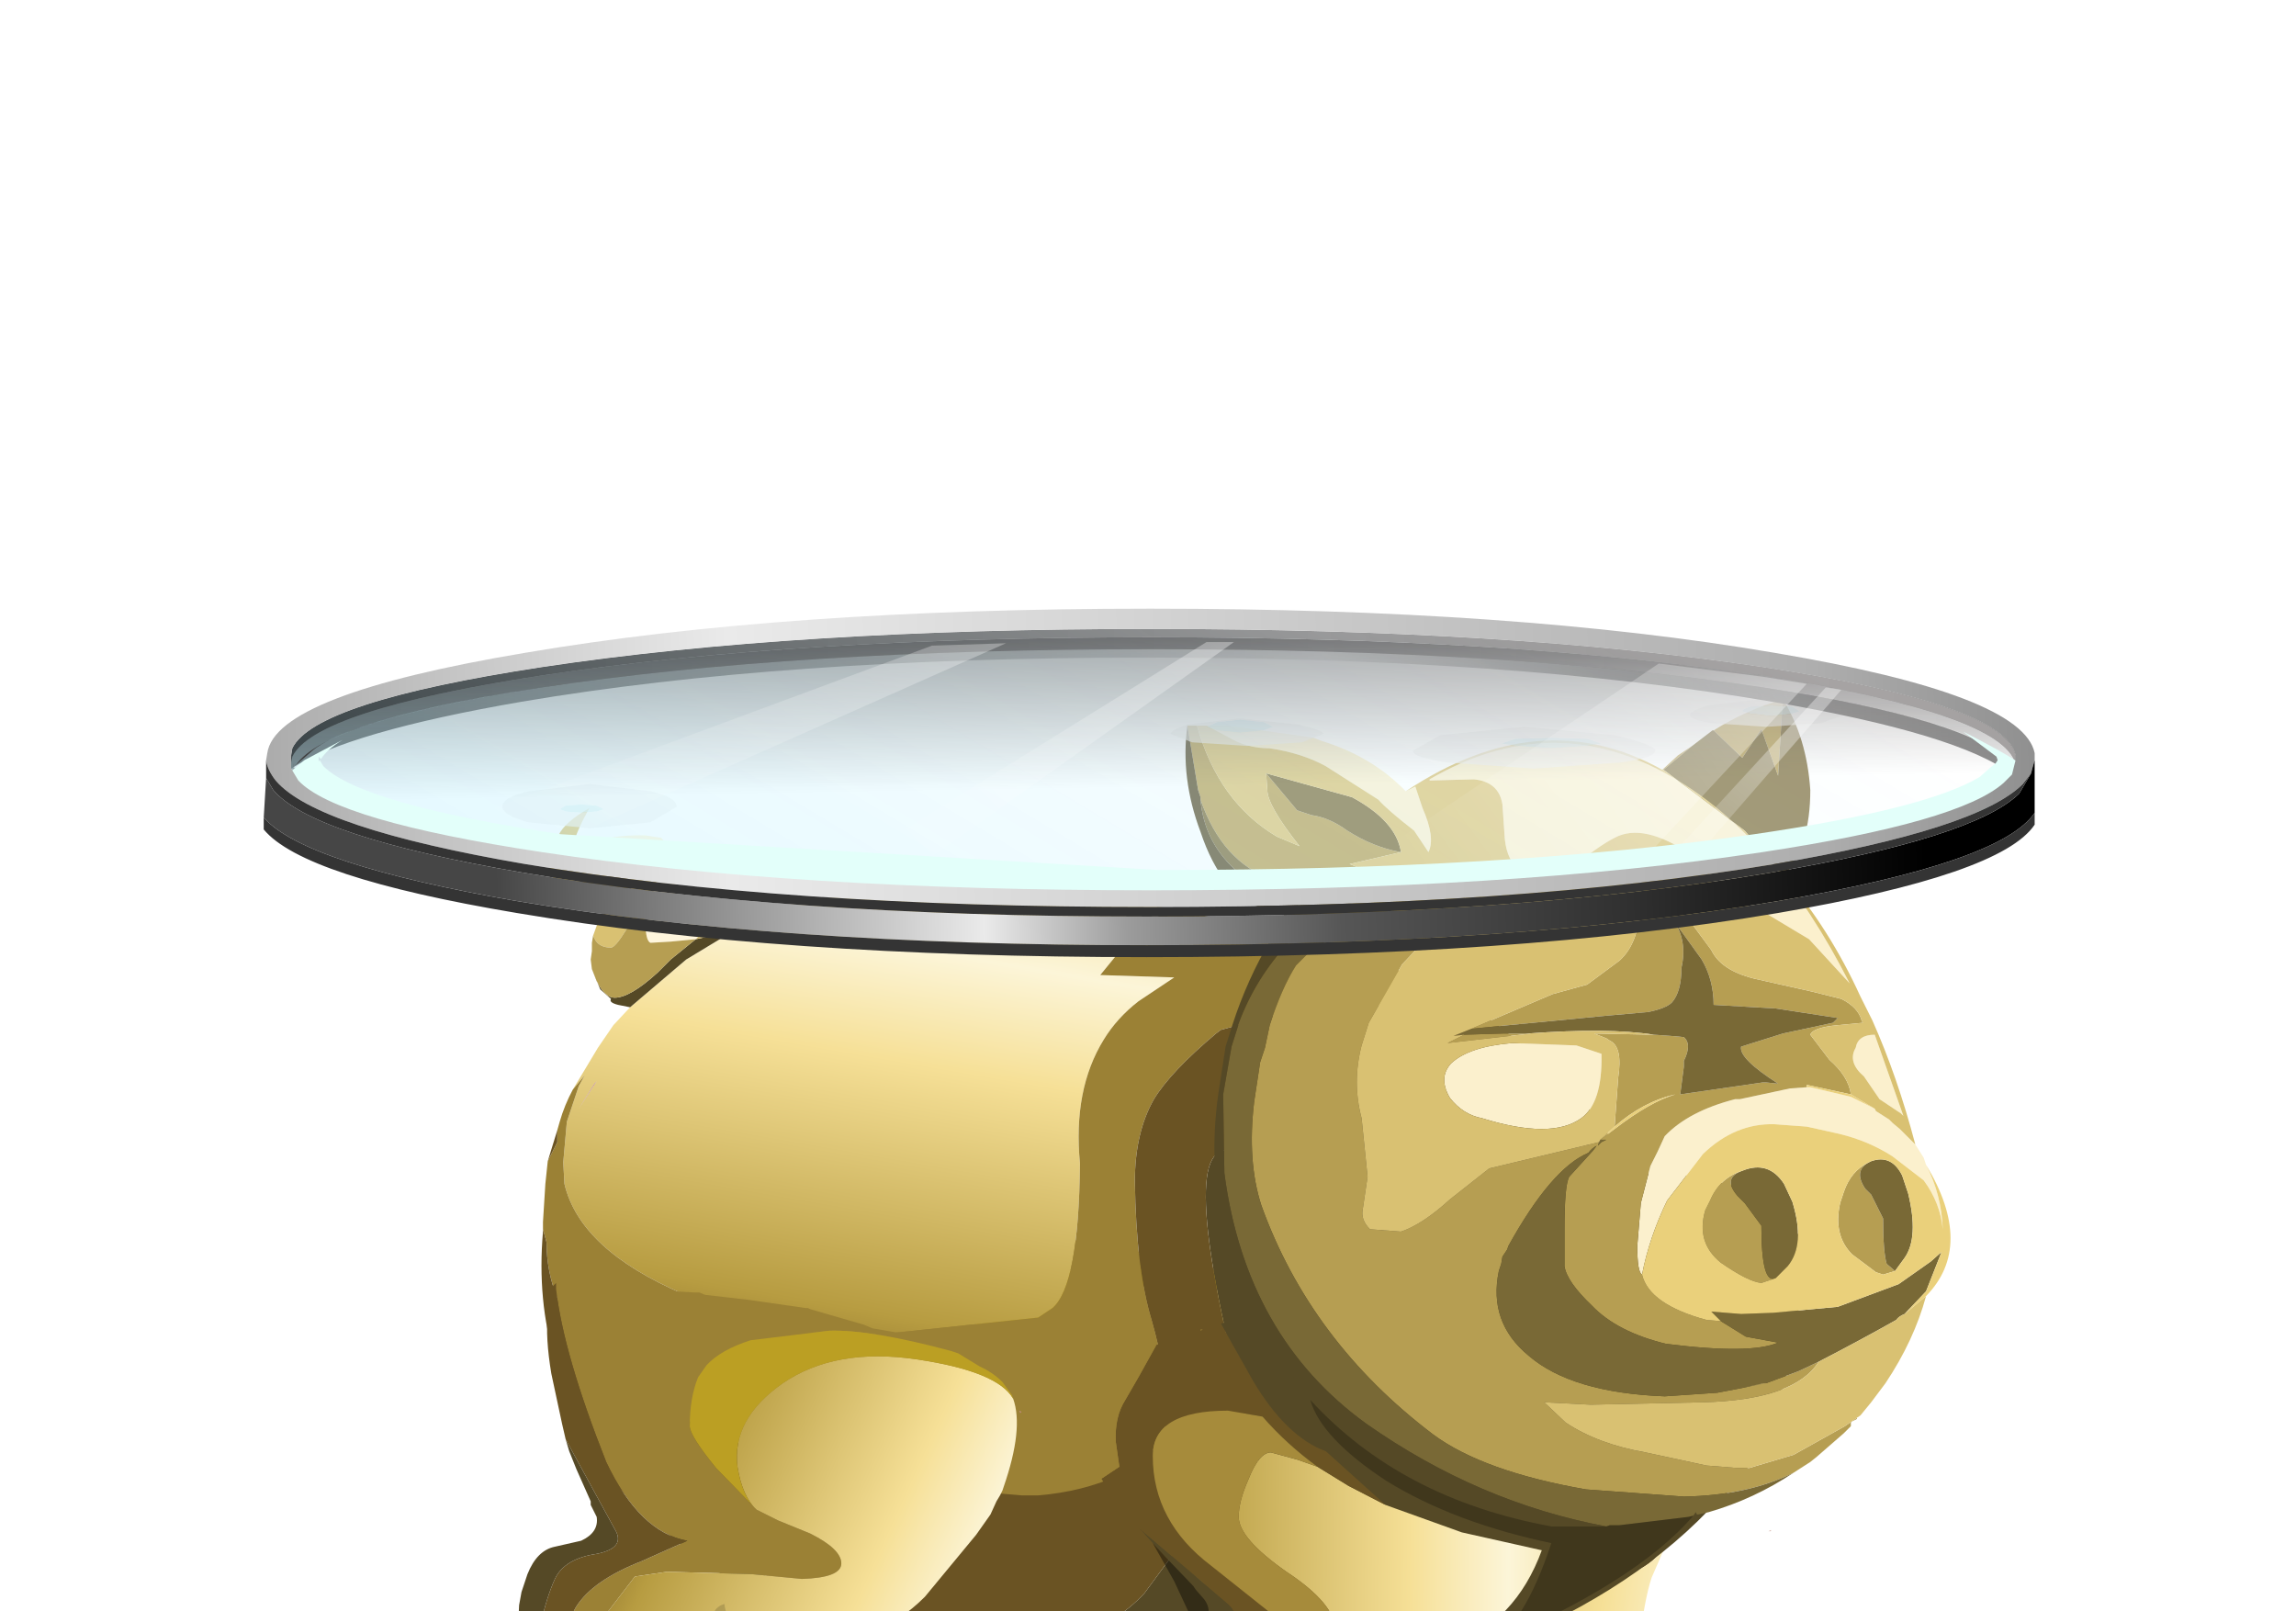 <?xml version="1.0" encoding="UTF-8" standalone="no"?>
<svg xmlns:xlink="http://www.w3.org/1999/xlink" height="67.5px" width="96.2px" xmlns="http://www.w3.org/2000/svg">
  <g transform="matrix(1.0, 0.0, 0.0, 1.0, 0.0, 0.0)">
    <use height="67.5" transform="matrix(1.0, 0.0, 0.0, 1.0, 1.0, 25.5)" width="96.2" xlink:href="#shape0"/>
    <use height="0.0" id="price_tag_pt" transform="matrix(1.0, 0.0, 0.0, 1.0, 49.1, 83.6)" width="0.0" xlink:href="#sprite0"/>
  </g>
  <defs>
    <g id="shape0" transform="matrix(1.0, 0.0, 0.0, 1.0, -1.0, -25.5)">
      <path d="M50.0 80.65 Q46.85 81.4 46.85 82.45 46.85 83.5 50.0 84.25 L57.5 85.0 65.05 84.25 Q68.2 83.5 68.2 82.45 68.2 81.4 65.05 80.65 L57.5 79.95 50.0 80.65" fill="url(#gradient0)" fill-rule="evenodd" stroke="none"/>
      <path d="M49.1 93.0 Q69.05 93.0 83.1 89.25 97.2 85.4 97.2 80.1 97.2 74.75 83.1 70.95 69.05 67.2 49.1 67.2 29.15 67.2 15.1 70.95 1.0 74.75 1.0 80.1 1.0 85.4 15.1 89.25 29.2 93.0 49.1 93.0" fill="url(#gradient1)" fill-rule="evenodd" stroke="none"/>
      <path d="M57.45 75.5 Q54.3 76.25 54.3 77.3 54.3 78.35 57.45 79.1 L64.95 79.85 72.5 79.1 Q75.65 78.35 75.65 77.3 75.65 76.25 72.5 75.5 L64.95 74.8 57.45 75.5" fill="url(#gradient2)" fill-rule="evenodd" stroke="none"/>
      <path d="M28.65 74.8 Q25.5 75.55 25.5 76.6 25.5 77.65 28.65 78.4 L36.15 79.15 43.7 78.4 Q46.85 77.65 46.85 76.6 46.85 75.55 43.7 74.8 L36.15 74.1 28.65 74.8" fill="url(#gradient3)" fill-rule="evenodd" stroke="none"/>
      <path d="M19.65 77.85 Q16.5 78.6 16.5 79.65 16.5 80.7 19.65 81.45 L27.15 82.2 34.7 81.45 Q37.85 80.7 37.85 79.65 37.85 78.6 34.7 77.85 L27.15 77.15 19.65 77.85" fill="url(#gradient4)" fill-rule="evenodd" stroke="none"/>
      <path d="M35.05 51.9 L36.0 51.75 36.4 51.7 40.0 51.65 40.8 51.65 41.05 51.65 41.3 51.7 43.05 51.85 45.5 52.0 45.6 52.0 45.65 52.05 47.95 52.55 48.3 52.65 49.75 52.8 50.9 53.2 51.6 53.4 46.5 52.9 43.2 53.55 Q41.95 53.95 41.35 54.65 L41.0 55.2 Q40.65 56.05 40.65 57.3 40.65 57.65 41.75 58.95 L43.45 60.6 43.55 60.65 44.3 60.95 45.7 61.5 Q47.0 62.0 47.0 62.6 47.0 63.2 45.35 63.35 L43.25 63.3 39.7 63.45 38.35 63.65 37.2 65.25 Q36.05 67.15 36.05 68.5 36.05 71.1 38.5 71.9 L39.75 72.5 40.5 72.95 40.15 72.9 37.7 72.3 37.4 72.2 37.85 72.5 35.95 71.65 35.9 71.75 35.3 71.35 35.3 71.3 35.15 70.6 35.3 67.95 Q35.5 65.7 35.9 65.1 36.6 63.95 38.65 63.0 L40.55 62.1 Q38.55 61.8 37.15 58.95 35.35 54.6 35.05 51.9" fill="#9b8135" fill-rule="evenodd" stroke="none"/>
      <path d="M35.05 51.9 Q35.35 54.6 37.15 58.95 38.55 61.8 40.55 62.1 L38.65 63.0 Q36.6 63.95 35.9 65.1 35.5 65.7 35.3 67.95 L35.15 70.6 35.3 71.3 35.3 71.35 35.05 71.1 34.5 70.35 Q33.9 69.6 34.0 68.6 34.3 65.6 35.0 64.0 35.4 63.1 36.7 62.9 38.0 62.5 37.5 61.7 L35.45 58.1 35.3 57.5 34.85 55.4 Q34.6 53.95 34.65 52.9 L34.85 51.85 35.05 51.6 35.05 51.9 M39.15 77.4 L38.85 77.35 38.55 77.15 38.1 76.7 37.65 76.05 37.85 74.3 38.05 73.85 38.55 75.95 39.15 77.4 M36.0 77.3 L35.4 77.1 Q34.8 76.9 34.15 75.45 L33.6 74.35 33.4 73.85 33.35 73.85 Q33.1 72.55 33.35 72.05 L33.75 71.55 34.7 71.4 34.75 71.4 34.8 71.5 34.85 71.55 Q35.05 71.55 35.25 71.7 L35.35 71.8 35.6 71.8 37.15 72.5 39.4 73.15 41.9 73.45 39.75 73.55 37.8 72.95 35.5 72.3 Q34.55 72.25 34.35 72.7 33.95 73.65 34.65 75.4 35.15 76.6 36.0 77.3 M34.7 71.4 L34.8 71.5 34.7 71.4" fill="#6a5323" fill-rule="evenodd" stroke="none"/>
      <path d="M35.3 71.35 L35.9 71.75 35.95 71.65 37.85 72.5 37.4 72.2 37.7 72.3 40.15 72.9 40.5 72.95 40.8 73.0 42.2 72.9 42.05 73.3 42.0 73.4 41.95 73.45 41.95 73.5 41.9 73.45 39.4 73.15 37.15 72.5 35.6 71.8 35.35 71.8 35.25 71.7 Q35.05 71.55 34.85 71.55 L34.8 71.5 34.75 71.4 34.7 71.4 33.75 71.55 33.35 72.05 Q33.1 72.55 33.35 73.85 33.05 73.15 33.05 72.5 L33.1 71.9 33.0 71.9 33.05 71.85 33.3 70.65 33.3 70.55 33.3 70.3 33.3 70.1 33.35 69.2 33.4 67.4 33.5 65.15 33.6 64.65 33.85 63.9 Q34.25 62.9 35.0 62.65 L36.05 62.3 Q36.85 61.95 36.7 61.3 L36.5 60.8 36.5 60.7 35.9 59.4 35.6 58.65 35.45 58.1 37.5 61.7 Q38.0 62.5 36.7 62.9 35.4 63.1 35.0 64.0 34.3 65.6 34.0 68.6 33.9 69.6 34.5 70.35 L35.05 71.1 35.3 71.35 M34.7 71.4 L33.3 70.3 34.7 71.4" fill="#554926" fill-rule="evenodd" stroke="none"/>
      <path d="M40.5 72.95 L39.75 72.5 38.5 71.9 Q36.05 71.1 36.05 68.5 36.05 67.15 37.2 65.25 L38.35 63.65 39.7 63.45 43.25 63.3 45.35 63.35 Q47.0 63.2 47.0 62.6 47.0 62.0 45.7 61.5 L44.3 60.95 43.55 60.65 43.45 60.6 Q42.85 60.05 42.65 58.8 42.4 56.8 44.55 55.25 46.75 53.55 50.15 53.9 53.55 54.15 54.2 55.3 54.6 56.5 53.8 59.05 L53.75 59.15 53.65 59.35 53.5 59.65 53.2 60.15 52.65 61.1 50.5 63.8 48.2 65.45 48.15 65.45 47.75 65.6 47.5 65.7 47.45 65.7 Q45.75 66.25 44.7 67.65 L43.35 70.1 43.05 70.75 42.65 71.8 42.2 72.9 40.8 73.0 40.5 72.95" fill="url(#gradient5)" fill-rule="evenodd" stroke="none"/>
      <path d="M37.0 77.35 L36.7 77.45 36.4 77.45 36.0 77.35 36.0 77.3 Q35.15 76.6 34.65 75.4 33.95 73.65 34.35 72.7 34.55 72.25 35.5 72.3 L37.8 72.95 39.75 73.55 37.65 73.25 Q36.45 73.2 35.95 74.4 35.65 75.0 36.4 76.35 L37.0 77.35" fill="#a68b3b" fill-rule="evenodd" stroke="none"/>
      <path d="M41.95 73.5 L41.7 73.85 40.25 76.85 Q39.95 77.35 39.15 77.4 L38.55 75.95 38.05 73.85 37.85 74.3 37.65 76.05 37.65 75.9 37.6 75.8 37.15 77.25 37.0 77.35 36.4 76.35 Q35.65 75.0 35.95 74.4 36.45 73.2 37.65 73.25 L39.75 73.55 41.9 73.45 41.95 73.5" fill="url(#gradient6)" fill-rule="evenodd" stroke="none"/>
      <path d="M43.45 60.6 L41.75 58.95 Q40.65 57.65 40.65 57.3 40.65 56.05 41.0 55.2 L41.35 54.65 Q41.95 53.95 43.2 53.55 L46.5 52.9 51.6 53.4 51.85 53.55 52.8 54.0 53.75 54.6 54.15 55.15 54.2 55.3 Q53.55 54.15 50.15 53.9 46.75 53.55 44.55 55.25 42.4 56.8 42.65 58.8 42.85 60.05 43.45 60.6" fill="#bb9f23" fill-rule="evenodd" stroke="none"/>
      <path d="M54.5 55.9 L54.45 55.8 54.55 55.8 54.5 55.9" fill="#c18c80" fill-rule="evenodd" stroke="none"/>
      <path d="M33.3 70.3 L33.3 70.1 M34.8 71.5 L34.7 71.4 M33.3 70.3 L34.7 71.4" fill="none" stroke="#000000" stroke-linecap="round" stroke-linejoin="round" stroke-width="0.05"/>
      <path d="M47.65 65.9 L47.4 66.05 47.25 66.05 Q45.6 66.4 44.7 67.7 44.1 68.4 43.35 70.05 L43.1 70.65 Q43.8 68.65 43.4 68.15 L42.2 66.25 Q41.5 64.85 42.35 64.6 42.55 65.7 43.85 66.15 L46.15 66.3 47.65 65.9" fill="#000000" fill-opacity="0.149" fill-rule="evenodd" stroke="none"/>
      <path d="M61.45 49.75 L62.6 49.55 65.05 49.2 65.15 49.2 65.2 49.25 69.45 49.15 70.7 49.25 72.8 49.7 73.9 50.2 75.0 51.2 74.95 51.2 75.1 51.35 75.1 51.4 75.25 51.6 75.5 51.9 75.45 51.95 75.45 52.05 75.35 54.95 75.3 55.2 75.25 55.5 75.2 56.25 74.9 57.4 Q74.4 59.35 73.7 60.7 71.55 60.1 70.4 59.5 L67.35 58.05 65.2 55.5 Q63.5 54.8 62.45 52.25 L61.45 49.75 M68.3 72.35 L68.35 72.75 68.35 72.85 68.35 72.95 68.3 73.0 68.3 73.05 66.85 73.2 66.55 73.2 65.7 73.2 63.4 72.95 61.6 72.6 61.4 72.55 61.2 72.5 60.8 72.4 60.75 72.35 59.7 72.7 59.5 73.25 Q59.4 73.95 60.05 75.2 L59.35 73.9 59.2 73.25 59.15 73.3 59.15 73.25 59.0 71.85 59.05 71.75 58.65 70.3 58.05 68.4 Q57.65 66.95 57.55 65.95 L57.45 65.4 57.45 64.55 Q57.5 63.3 58.15 62.9 L59.15 62.35 Q59.75 61.7 59.4 61.15 L59.1 60.7 59.05 60.5 58.0 59.25 57.45 58.5 57.2 58.05 57.05 57.85 60.35 61.5 Q61.0 62.15 59.85 62.8 58.7 63.3 58.6 64.4 58.45 66.25 59.1 69.55 59.25 70.55 60.05 71.35 L60.85 71.95 61.9 72.4 61.95 72.4 63.95 72.8 63.9 72.75 63.5 72.55 63.8 72.6 64.15 72.6 65.25 72.7 65.3 72.7 65.7 72.7 65.9 72.7 66.4 72.65 68.3 72.35" fill="#554926" fill-rule="evenodd" stroke="none"/>
      <path d="M75.0 51.2 L75.1 51.25 75.1 51.35 74.95 51.2 75.0 51.2" fill="#c18c80" fill-rule="evenodd" stroke="none"/>
      <path d="M73.7 60.7 Q72.95 62.15 71.9 62.95 L71.8 63.0 71.6 63.2 71.35 63.45 71.2 63.45 70.15 64.35 69.7 64.95 69.65 64.95 Q69.0 65.8 67.8 66.05 L67.4 66.15 66.45 66.2 66.05 66.15 65.4 66.15 64.9 66.15 Q64.2 65.95 62.15 67.0 60.95 69.5 64.2 72.4 L65.25 72.7 64.15 72.6 63.8 72.6 63.5 72.55 63.9 72.75 63.95 72.8 61.95 72.4 61.9 72.4 60.85 71.95 60.05 71.35 Q59.25 70.55 59.1 69.55 58.45 66.25 58.6 64.4 58.7 63.3 59.85 62.8 61.0 62.15 60.35 61.5 L57.05 57.85 56.9 57.6 56.75 57.4 55.95 56.15 55.65 55.6 Q56.35 55.4 56.5 55.2 L56.4 54.15 Q56.55 53.05 57.05 52.45 L57.7 51.6 58.65 50.3 59.5 50.05 60.4 49.85 60.55 49.85 60.5 49.9 60.65 49.85 60.8 49.8 61.45 49.75 62.45 52.25 Q63.5 54.8 65.2 55.5 L67.35 58.05 70.4 59.5 Q71.55 60.1 73.7 60.7 M67.8 78.2 L66.9 78.3 66.55 78.25 66.15 77.9 64.95 76.7 64.9 76.45 64.6 74.65 64.65 74.25 65.8 76.4 Q66.85 78.15 67.6 78.15 L67.8 78.2 M63.7 78.4 L63.1 78.25 Q62.5 78.15 61.4 76.8 L60.45 75.8 60.1 75.3 60.05 75.2 Q59.4 73.95 59.5 73.25 L59.7 72.7 60.75 72.35 60.8 72.4 61.2 72.5 61.4 72.55 61.6 72.6 63.4 72.95 65.7 73.2 66.55 73.2 66.85 73.2 68.3 73.05 66.2 73.5 64.1 73.3 61.7 73.2 Q60.75 73.25 60.7 73.75 60.55 74.95 61.85 76.6 62.7 77.85 63.7 78.4" fill="#6a5323" fill-rule="evenodd" stroke="none"/>
      <path d="M69.7 64.95 L69.2 66.1 Q68.9 67.0 68.65 69.05 L68.55 69.8 68.45 71.05 68.15 71.15 Q67.45 71.65 66.45 71.65 L66.25 71.6 66.2 71.6 Q64.95 70.7 64.6 69.95 64.05 69.0 64.55 67.75 65.0 66.55 65.75 66.3 L66.05 66.15 66.45 66.2 67.4 66.15 67.8 66.05 Q69.0 65.8 69.65 64.95 L69.7 64.95" fill="url(#gradient7)" fill-rule="evenodd" stroke="none"/>
      <path d="M68.45 71.05 L68.3 72.35 66.4 72.65 65.9 72.7 65.7 72.7 65.3 72.7 65.25 72.7 64.2 72.4 Q60.95 69.5 62.15 67.0 64.2 65.95 64.9 66.15 L65.4 66.15 66.05 66.15 65.75 66.3 Q65.0 66.55 64.55 67.75 64.05 69.0 64.6 69.95 64.95 70.7 66.2 71.6 L66.25 71.6 66.45 71.65 Q67.45 71.65 68.15 71.15 L68.45 71.05 M64.75 78.15 L64.5 78.35 64.2 78.45 63.85 78.45 63.75 78.5 63.7 78.4 Q62.7 77.85 61.85 76.6 60.55 74.95 60.7 73.75 60.75 73.25 61.7 73.2 L64.1 73.3 66.2 73.5 64.15 73.7 Q62.95 73.85 62.8 75.25 62.75 75.95 63.85 77.3 L64.75 78.15" fill="#a68b3b" fill-rule="evenodd" stroke="none"/>
      <path d="M68.3 73.05 L68.1 77.55 68.0 77.8 67.8 78.2 67.6 78.15 Q66.85 78.15 65.8 76.4 L64.65 74.25 64.6 74.65 64.9 76.45 64.9 78.05 64.75 78.15 63.85 77.3 Q62.75 75.95 62.8 75.25 62.95 73.85 64.15 73.7 L66.2 73.5 68.3 73.05" fill="url(#gradient8)" fill-rule="evenodd" stroke="none"/>
      <path d="M55.65 55.6 Q54.8 53.75 54.55 51.9 L54.55 51.5 55.7 51.15 56.1 51.0 58.65 50.3 57.7 51.6 57.05 52.45 Q56.55 53.05 56.4 54.15 L56.5 55.2 Q56.35 55.4 55.65 55.6 M60.55 49.85 L60.65 49.85 60.5 49.9 60.55 49.85" fill="#9b8135" fill-rule="evenodd" stroke="none"/>
      <path d="M57.45 65.4 L57.25 65.0 Q56.8 64.45 56.9 64.05 56.9 63.6 57.85 62.8 L58.8 61.8 58.2 60.15 57.45 58.5 58.0 59.25 59.05 60.5 59.1 60.7 59.4 61.15 Q59.75 61.7 59.15 62.35 L58.15 62.9 Q57.5 63.3 57.45 64.55 L57.45 65.4" fill="#000000" fill-opacity="0.4" fill-rule="evenodd" stroke="none"/>
      <path d="M49.05 38.05 L47.65 38.95 46.1 40.85 49.2 40.95 47.7 41.95 Q46.8 42.65 46.25 43.55 44.95 45.65 45.25 48.75 45.2 53.85 44.1 54.8 L43.5 55.2 36.4 55.95 36.2 55.95 35.3 55.95 Q32.05 55.75 28.6 54.2 24.3 52.35 23.65 49.6 L23.6 48.7 23.75 47.0 24.25 45.5 24.5 45.05 24.0 45.65 25.05 43.9 25.7 42.95 26.4 42.2 28.75 40.2 30.65 39.05 Q32.25 38.25 34.1 37.7 L34.8 37.6 42.25 37.25 49.05 38.05 M24.9 45.4 L24.25 46.45 25.0 45.3 24.9 45.4" fill="url(#gradient9)" fill-rule="evenodd" stroke="none"/>
      <path d="M24.0 45.65 L24.5 45.05 24.25 45.5 23.75 47.0 23.6 48.7 23.65 49.6 Q24.3 52.35 28.6 54.2 32.05 55.75 35.3 55.95 L36.2 55.95 36.4 55.95 43.5 55.2 44.1 54.8 Q45.2 53.85 45.25 48.75 44.95 45.65 46.25 43.55 46.8 42.65 47.7 41.95 L49.2 40.95 46.1 40.85 47.65 38.95 49.05 38.05 53.75 39.1 Q58.65 40.45 61.2 41.85 L53.85 42.4 51.15 43.15 50.95 43.3 Q49.05 44.9 48.35 46.05 47.55 47.45 47.55 49.5 47.6 53.15 48.25 55.3 48.85 57.4 48.9 59.15 48.9 60.8 46.9 61.8 45.35 62.5 43.5 62.65 L42.8 62.65 36.4 62.1 35.3 61.8 Q32.6 61.15 30.0 60.05 22.9 56.9 22.9 52.05 L22.75 51.5 22.75 51.2 22.85 49.6 22.95 48.65 23.35 47.85 23.35 47.35 23.45 47.0 Q23.65 46.3 24.0 45.65" fill="#9b8135" fill-rule="evenodd" stroke="none"/>
      <path d="M30.65 39.05 L28.75 40.2 26.4 42.2 25.9 42.1 Q25.5 42.0 25.6 41.85 L25.15 41.45 24.8 40.6 25.0 41.1 Q25.35 41.8 25.75 41.8 26.4 41.8 27.55 40.75 L28.1 40.2 29.15 39.35 29.85 39.2 30.65 39.05 M61.6 69.4 Q59.3 66.8 57.25 65.6 55.05 64.3 52.9 61.95 49.3 48.9 51.15 48.25 L54.4 46.95 Q55.7 46.3 61.8 45.5 L65.45 45.1 65.6 45.3 Q66.65 46.3 69.7 50.85 73.35 56.25 73.15 61.4 70.3 65.35 64.9 68.0 L61.6 69.4 M57.65 70.55 Q50.45 72.5 43.0 71.3 36.7 70.15 31.55 66.95 L27.7 64.05 27.35 63.75 26.4 62.85 27.75 63.75 28.25 64.05 Q31.25 65.85 34.55 66.95 39.45 68.5 44.85 68.55 46.7 68.1 47.95 66.75 L49.2 65.05 51.8 67.8 Q53.9 70.1 57.0 70.65 L57.65 70.55" fill="#554926" fill-rule="evenodd" stroke="none"/>
      <path d="M23.35 47.35 L23.35 47.85 22.95 48.65 23.35 47.35 M22.75 51.5 L22.9 52.05 Q22.9 56.9 30.0 60.05 32.6 61.15 35.3 61.8 L36.4 62.1 42.8 62.65 43.5 62.65 Q45.35 62.5 46.9 61.8 48.9 60.8 48.9 59.15 48.85 57.4 48.25 55.3 47.6 53.15 47.55 49.5 47.55 47.45 48.35 46.05 49.05 44.9 50.95 43.3 L51.15 43.15 53.85 42.4 61.2 41.85 62.25 42.55 65.45 45.1 61.8 45.5 Q55.7 46.3 54.4 46.95 L51.15 48.25 Q49.3 48.9 52.9 61.95 55.05 64.3 57.25 65.6 59.3 66.8 61.6 69.4 L61.6 69.45 57.65 70.55 57.0 70.65 Q53.9 70.1 51.8 67.8 L49.2 65.05 47.95 66.75 Q46.7 68.1 44.85 68.55 39.45 68.5 34.55 66.95 31.25 65.85 28.25 64.05 L27.75 63.75 26.4 62.85 Q25.2 61.5 24.3 60.0 L23.25 56.95 Q22.5 54.5 22.75 51.6 L22.75 51.5" fill="#6a5323" fill-rule="evenodd" stroke="none"/>
      <path d="M34.1 37.7 Q32.25 38.25 30.65 39.05 L29.85 39.2 29.3 39.2 29.15 39.35 28.1 39.45 27.25 39.5 Q27.05 39.4 27.05 38.7 L27.25 37.75 27.55 36.8 27.25 36.2 27.0 36.1 26.4 36.1 23.7 36.1 Q23.65 35.85 23.95 35.6 L23.95 35.65 Q25.25 34.95 27.05 35.0 L27.7 35.1 Q28.9 36.25 28.1 38.15 27.95 38.5 27.95 38.85 L28.25 38.8 31.3 38.15 30.5 38.35 30.6 38.35 34.1 37.7 M30.0 38.6 L30.2 38.6 30.15 38.5 30.0 38.6" fill="#fff6dd" fill-rule="evenodd" stroke="none"/>
      <path d="M23.95 35.6 Q23.65 35.85 23.7 36.1 L26.4 36.1 27.0 36.1 27.4 36.8 Q25.95 39.7 25.6 39.7 25.15 39.7 24.95 39.4 L24.85 39.2 25.05 38.65 25.2 38.4 25.95 38.05 Q26.5 37.85 26.5 37.45 L26.3 36.55 23.5 37.05 23.35 36.9 Q23.0 36.75 23.0 36.2 23.0 35.55 23.4 35.0 23.65 34.45 24.7 33.85 24.15 34.8 23.95 35.6 M29.15 39.35 L29.3 39.2 29.85 39.2 29.15 39.35" fill="#d9c172" fill-rule="evenodd" stroke="none"/>
      <path d="M24.85 39.2 L24.95 39.4 Q25.15 39.7 25.6 39.7 25.95 39.7 27.4 36.8 L27.0 36.1 27.25 36.2 27.55 36.8 27.25 37.75 27.05 38.7 Q27.05 39.4 27.25 39.5 L28.1 39.45 29.15 39.35 28.1 40.2 27.55 40.75 Q26.4 41.8 25.75 41.8 25.35 41.8 25.0 41.1 L24.8 40.6 24.75 40.2 24.8 39.85 24.8 39.5 24.85 39.2" fill="#b69e52" fill-rule="evenodd" stroke="none"/>
      <path d="M23.5 37.05 L26.3 36.55 26.5 37.45 Q26.5 37.85 25.95 38.05 L25.2 38.4 25.7 37.65 26.05 37.3 25.65 37.3 23.5 37.05" fill="#796936" fill-rule="evenodd" stroke="none"/>
      <path d="M24.9 45.4 L25.0 45.3 24.25 46.45 24.9 45.4" fill="#c18c80" fill-rule="evenodd" stroke="none"/>
      <path d="M74.2 64.1 L74.2 64.15 74.1 64.15 74.2 64.1" fill="#d5b2a9" fill-rule="evenodd" stroke="none"/>
      <path d="M51.15 55.45 L52.35 55.15 54.75 54.55 54.85 54.55 54.95 54.55 59.1 53.95 60.35 53.95 62.55 54.15 63.6 54.5 Q64.55 54.9 65.15 55.75 L65.4 56.0 65.4 56.05 65.4 56.15 65.6 59.1 65.6 59.35 65.6 59.7 65.55 60.35 65.45 61.5 64.6 64.95 61.25 64.2 58.05 63.05 55.55 60.8 Q53.9 60.2 52.5 57.85 L51.15 55.45 M60.65 77.1 L60.65 77.2 60.7 77.55 60.7 77.65 60.7 77.75 60.7 77.8 60.65 77.8 60.55 77.85 58.1 78.25 55.75 78.3 54.05 78.2 53.95 78.15 53.85 78.15 52.35 77.75 51.25 77.35 51.15 77.3 50.8 76.4 49.9 74.3 49.1 72.0 49.0 71.45 48.9 70.6 Q48.85 69.4 49.45 68.95 L50.3 68.25 Q50.9 67.6 50.45 67.0 L50.1 66.6 50.0 66.45 48.85 65.25 48.3 64.65 47.9 64.2 47.7 64.0 51.4 67.15 Q52.2 67.8 51.15 68.55 50.05 69.25 50.05 70.35 50.05 72.15 51.1 75.4 51.4 76.4 52.3 77.05 L53.2 77.6 54.2 77.95 54.25 77.9 56.4 78.1 55.85 77.95 56.15 77.95 58.7 77.7 Q60.15 77.45 60.65 77.1 M64.95 55.55 L64.9 55.45 64.8 55.4 64.95 55.55" fill="#554926" fill-rule="evenodd" stroke="none"/>
      <path d="M64.95 55.55 L64.8 55.4 64.9 55.45 64.95 55.55" fill="#c18c80" fill-rule="evenodd" stroke="none"/>
      <path d="M58.05 63.05 L61.25 64.2 64.6 64.95 Q64.05 66.45 63.1 67.45 L63.05 67.5 62.8 67.7 62.6 67.9 62.5 67.95 Q61.15 69.05 60.75 70.8 L60.55 73.85 60.55 74.55 60.6 75.8 60.3 76.0 Q59.5 76.6 58.45 76.6 57.55 76.6 55.75 75.3 53.9 73.95 53.9 73.25 53.9 71.65 54.9 69.85 L55.95 68.3 Q55.95 67.2 53.9 65.85 51.9 64.45 51.9 63.55 51.9 62.9 52.3 62.0 52.75 60.85 53.25 60.85 L54.35 61.15 55.2 61.45 56.5 62.25 58.05 63.05" fill="url(#gradient10)" fill-rule="evenodd" stroke="none"/>
      <path d="M51.15 55.45 L52.5 57.85 Q53.9 60.2 55.55 60.8 L58.05 63.05 56.5 62.25 55.2 61.45 Q53.9 60.5 52.9 59.35 L51.45 59.1 Q48.3 59.1 48.3 61.0 48.3 63.75 50.75 65.6 L53.2 67.55 52.15 68.4 Q51.1 69.1 51.1 69.75 51.1 70.85 52.65 75.4 53.0 76.75 54.65 77.55 L55.85 77.95 56.4 78.1 54.25 77.9 54.2 77.95 53.2 77.6 52.3 77.05 Q51.4 76.4 51.1 75.4 50.05 72.15 50.05 70.35 50.05 69.25 51.15 68.55 52.2 67.8 51.4 67.15 L47.7 64.0 47.55 63.8 47.4 63.65 47.4 63.6 46.45 62.45 46.15 61.95 46.9 61.45 46.75 60.4 Q46.7 59.35 47.15 58.65 L47.7 57.7 48.45 56.35 49.35 56.0 50.2 55.75 50.3 55.7 50.3 55.75 50.4 55.7 50.65 55.6 51.15 55.45" fill="#6a5323" fill-rule="evenodd" stroke="none"/>
      <path d="M60.6 75.8 L60.65 76.9 60.65 77.1 Q60.15 77.45 58.7 77.7 L56.15 77.95 55.85 77.95 54.65 77.55 Q53.0 76.75 52.65 75.4 51.1 70.85 51.1 69.75 51.1 69.1 52.15 68.4 L53.2 67.55 50.75 65.6 Q48.3 63.75 48.3 61.0 48.3 59.1 51.45 59.1 L52.9 59.35 Q53.9 60.5 55.2 61.45 L54.35 61.15 53.25 60.85 Q52.75 60.85 52.3 62.0 51.9 62.9 51.9 63.55 51.9 64.45 53.9 65.85 55.95 67.2 55.95 68.3 L54.9 69.85 Q53.9 71.65 53.9 73.25 53.9 73.95 55.75 75.3 57.55 76.6 58.45 76.6 59.5 76.6 60.3 76.0 L60.6 75.8" fill="#a68b3b" fill-rule="evenodd" stroke="none"/>
      <path d="M46.15 61.95 Q45.05 60.2 44.6 58.35 L44.55 58.05 45.65 57.45 46.05 57.3 Q47.2 56.8 48.45 56.35 L47.7 57.7 47.15 58.65 Q46.7 59.35 46.75 60.4 L46.9 61.45 46.15 61.95 M50.3 55.7 L50.4 55.7 50.3 55.75 50.3 55.7" fill="#9b8135" fill-rule="evenodd" stroke="none"/>
      <path d="M49.0 71.45 L48.75 71.1 Q48.3 70.6 48.3 70.2 48.3 69.75 49.05 68.85 L49.9 67.75 49.2 66.25 48.3 64.65 48.85 65.25 50.0 66.45 50.1 66.6 50.45 67.0 Q50.9 67.6 50.3 68.25 L49.45 68.95 Q48.85 69.4 48.9 70.6 L49.0 71.45" fill="#000000" fill-opacity="0.4" fill-rule="evenodd" stroke="none"/>
      <path d="M61.45 68.6 L62.15 68.0 Q60.95 69.05 60.65 70.65 60.45 71.65 60.4 73.7 L60.4 74.45 Q60.25 72.05 59.65 71.7 L57.9 70.2 Q56.65 69.05 57.35 68.4 58.0 69.5 59.35 69.4 60.75 69.3 61.45 68.6" fill="#000000" fill-opacity="0.149" fill-rule="evenodd" stroke="none"/>
      <path d="M53.65 78.0 L53.8 78.0 55.6 78.15 58.0 78.1 60.65 77.65 Q60.1 78.2 58.5 78.4 L56.35 78.45 53.9 78.6 Q52.9 78.75 52.85 79.3 52.7 80.4 53.9 82.0 54.8 83.05 55.9 83.5 L55.25 83.5 Q54.6 83.45 53.5 82.2 L52.55 81.25 52.25 80.85 52.2 80.75 Q51.55 79.6 51.65 78.95 51.7 78.5 51.85 78.35 L52.9 77.9 53.05 77.95 53.4 78.0 53.55 78.0 53.65 78.0 M60.05 82.85 L59.1 83.15 58.75 83.1 58.35 82.75 57.25 81.65 56.85 79.75 56.9 79.35 58.05 81.3 Q59.05 82.85 59.85 82.85 L60.05 82.85" fill="#6a5323" fill-rule="evenodd" stroke="none"/>
      <path d="M55.9 83.5 Q54.8 83.05 53.9 82.0 52.7 80.4 52.85 79.3 52.9 78.75 53.9 78.6 L56.35 78.45 58.5 78.4 56.35 78.75 Q55.15 79.15 54.95 80.55 54.85 81.25 56.0 82.4 L56.95 83.25 56.65 83.45 56.35 83.5 55.95 83.55 55.9 83.55 55.9 83.5" fill="#a68b3b" fill-rule="evenodd" stroke="none"/>
      <path d="M58.5 78.4 Q60.1 78.2 60.65 77.65 L60.7 77.65 60.6 78.1 60.35 82.2 60.3 82.45 60.05 82.85 59.85 82.85 Q59.05 82.85 58.05 81.3 L56.9 79.35 56.85 79.75 57.25 81.65 57.15 81.45 57.1 81.45 57.05 83.0 56.95 83.25 56.0 82.4 Q54.85 81.25 54.95 80.55 55.15 79.15 56.35 78.75 L58.5 78.4" fill="url(#gradient11)" fill-rule="evenodd" stroke="none"/>
      <path d="M53.65 78.0 L53.55 78.0 53.4 78.0 53.05 77.95 52.9 77.9 51.85 78.35 Q51.7 78.5 51.65 78.95 51.55 79.6 52.2 80.75 51.65 80.2 51.45 79.55 L51.3 78.95 51.25 79.0 51.25 78.95 51.15 77.55 51.15 77.45 51.1 77.2 52.2 77.6 53.65 78.0" fill="#554926" fill-rule="evenodd" stroke="none"/>
      <path d="M23.3 54.0 L24.25 53.95 24.65 53.95 28.25 54.1 29.1 54.15 29.3 54.15 29.55 54.25 31.3 54.45 33.75 54.8 33.85 54.8 33.95 54.85 36.2 55.5 36.55 55.65 38.0 55.9 39.15 56.3 39.85 56.6 Q36.5 55.7 34.75 55.75 L31.45 56.15 Q30.2 56.55 29.6 57.2 L29.25 57.7 Q28.9 58.55 28.9 59.75 28.9 60.15 30.0 61.5 L31.7 63.25 31.8 63.3 32.6 63.7 33.95 64.25 Q35.25 64.9 35.25 65.5 35.25 66.1 33.6 66.15 L31.5 65.95 27.95 65.85 26.6 66.05 25.45 67.55 Q24.35 69.4 24.35 70.75 24.35 73.3 26.75 74.3 27.4 74.55 28.0 74.95 L28.75 75.4 28.45 75.35 25.95 74.55 25.7 74.55 Q25.9 74.6 26.1 74.8 L24.2 73.85 24.15 73.9 23.55 73.5 23.55 73.45 23.4 72.75 23.55 70.1 Q23.75 67.9 24.15 67.3 24.85 66.2 26.9 65.4 L28.8 64.55 Q26.8 64.2 25.4 61.25 23.6 56.7 23.3 54.0" fill="#9b8135" fill-rule="evenodd" stroke="none"/>
      <path d="M28.75 75.4 L28.0 74.95 Q27.4 74.55 26.75 74.3 24.35 73.3 24.35 70.75 24.35 69.4 25.45 67.55 L26.6 66.05 27.95 65.85 31.5 65.95 33.6 66.15 Q35.25 66.1 35.25 65.5 35.25 64.9 33.95 64.25 L32.6 63.7 31.8 63.3 31.7 63.25 Q31.1 62.7 30.9 61.45 30.65 59.45 32.8 57.95 35.0 56.45 38.4 56.95 41.8 57.45 42.45 58.6 42.9 59.85 42.05 62.3 L42.0 62.45 41.9 62.65 41.75 62.9 41.5 63.45 40.9 64.3 38.75 66.9 Q37.7 67.95 36.45 68.4 L36.4 68.4 36.0 68.5 35.75 68.6 35.7 68.6 Q34.0 69.05 32.95 70.35 L31.6 72.75 31.3 73.35 30.9 74.4 30.45 75.45 29.1 75.5 28.75 75.4" fill="url(#gradient12)" fill-rule="evenodd" stroke="none"/>
      <path d="M31.7 63.25 L30.0 61.5 Q28.9 60.15 28.9 59.75 28.9 58.55 29.25 57.7 L29.6 57.2 Q30.2 56.55 31.45 56.15 L34.75 55.75 Q36.5 55.7 39.85 56.6 L40.15 56.7 41.05 57.25 Q41.6 57.5 42.0 57.9 L42.4 58.45 42.45 58.6 Q41.8 57.45 38.4 56.95 35.0 56.45 32.8 57.95 30.65 59.45 30.9 61.45 31.1 62.7 31.7 63.25" fill="#bb9f23" fill-rule="evenodd" stroke="none"/>
      <path d="M23.3 54.0 Q23.6 56.7 25.4 61.25 26.8 64.2 28.8 64.55 L26.9 65.4 Q24.85 66.2 24.15 67.3 23.75 67.9 23.55 70.1 L23.4 72.75 23.55 73.45 23.55 73.5 23.3 73.25 22.75 72.5 Q22.15 71.65 22.25 70.7 22.55 67.7 23.25 66.15 23.65 65.3 25.0 65.1 26.25 64.85 25.75 64.05 L23.7 60.3 23.55 59.65 23.1 57.55 Q22.85 56.05 22.95 55.05 L23.1 53.95 23.3 53.75 23.3 54.0 M27.75 80.2 L27.55 80.2 26.95 80.1 26.65 79.7 25.9 78.35 26.1 76.6 26.3 76.2 26.8 78.35 Q27.2 79.85 27.75 80.2 M25.55 79.7 L25.55 79.75 Q25.35 80.25 24.9 80.25 24.2 80.3 23.45 79.4 L22.75 78.45 22.05 76.95 21.35 75.1 21.6 75.9 Q21.35 74.6 21.6 74.1 L22.0 73.6 23.0 73.55 23.1 73.7 23.5 73.85 23.65 73.9 23.85 74.0 25.4 74.75 27.65 75.55 30.15 76.0 28.0 75.95 26.05 75.25 Q24.6 74.6 23.75 74.5 22.8 74.4 22.6 74.8 22.2 75.7 22.95 77.55 L23.6 78.8 24.25 79.55 24.2 79.55 24.3 79.6 24.3 79.65 25.1 79.9 Q25.3 79.9 25.55 79.7" fill="#6a5323" fill-rule="evenodd" stroke="none"/>
      <path d="M23.55 73.5 L24.15 73.9 24.2 73.85 26.1 74.8 Q25.9 74.6 25.7 74.55 L25.95 74.55 28.45 75.35 28.75 75.4 29.1 75.5 30.45 75.45 30.3 75.9 30.25 75.95 30.2 76.0 30.2 76.05 30.15 76.0 27.65 75.55 25.4 74.75 23.85 74.0 23.65 73.9 23.5 73.85 23.1 73.7 23.0 73.55 22.0 73.6 21.6 74.1 Q21.35 74.6 21.6 75.9 L21.35 75.1 21.3 74.9 21.3 74.55 21.35 73.95 21.25 73.95 21.3 73.9 Q21.3 73.35 21.6 72.7 L21.6 72.6 21.6 71.25 21.65 69.45 21.75 67.25 21.85 66.7 22.1 65.95 Q22.5 64.95 23.25 64.8 L24.35 64.55 Q25.1 64.2 25.0 63.55 L24.75 63.05 24.75 62.9 24.15 61.55 23.85 60.8 23.7 60.3 25.75 64.05 Q26.25 64.85 25.0 65.1 23.65 65.3 23.25 66.15 22.55 67.7 22.25 70.7 22.15 71.65 22.75 72.5 L23.3 73.25 23.55 73.5" fill="#554926" fill-rule="evenodd" stroke="none"/>
      <path d="M30.2 76.05 L29.95 76.4 28.65 79.75 Q28.4 80.15 27.75 80.2 27.2 79.85 26.8 78.35 L26.3 76.2 26.1 76.6 25.9 78.35 25.9 78.15 25.85 78.1 25.7 78.7 25.6 79.05 25.2 79.2 24.85 78.95 24.65 78.6 Q23.9 77.2 24.2 76.6 24.7 75.4 25.9 75.55 L28.0 75.95 30.15 76.0 30.2 76.05" fill="url(#gradient13)" fill-rule="evenodd" stroke="none"/>
      <path d="M25.6 79.05 L25.7 79.0 25.55 79.7 Q25.3 79.9 25.1 79.9 L24.3 79.65 24.3 79.6 24.2 79.55 24.25 79.55 23.6 78.8 22.95 77.55 Q22.2 75.7 22.6 74.8 22.8 74.4 23.75 74.5 24.6 74.6 26.05 75.25 L28.0 75.95 25.9 75.55 Q24.7 75.4 24.2 76.6 23.9 77.2 24.65 78.6 L24.85 78.95 25.2 79.2 25.6 79.05" fill="#a68b3b" fill-rule="evenodd" stroke="none"/>
      <path d="M42.7 59.1 L42.8 59.15 42.75 59.2 42.7 59.1" fill="#c18c80" fill-rule="evenodd" stroke="none"/>
      <path d="M30.1 68.85 Q29.5 67.45 30.35 67.2 30.5 68.35 31.8 68.7 L34.05 68.8 35.55 68.35 35.35 68.45 35.2 68.45 Q33.5 68.9 32.55 70.2 31.9 70.95 31.1 72.6 L30.8 73.2 Q31.6 71.2 31.2 70.7 L30.1 68.85" fill="#000000" fill-opacity="0.149" fill-rule="evenodd" stroke="none"/>
      <path d="M51.4 30.4 L55.0 30.9 55.4 31.05 Q57.5 31.7 58.9 33.15 L59.3 32.95 59.6 33.85 Q60.15 35.1 59.85 35.7 L59.25 34.8 Q58.15 33.95 57.75 33.5 L55.55 32.1 Q54.55 31.55 53.2 31.35 52.25 31.35 51.5 30.9 L50.55 30.4 51.4 30.4 M80.25 47.95 L80.6 48.5 80.7 48.8 Q81.35 50.05 81.4 51.5 81.3 50.4 80.6 49.45 L79.3 48.45 Q78.3 47.8 77.05 47.5 L75.7 47.2 74.35 47.1 Q72.7 47.05 71.35 48.35 L70.35 49.65 69.85 50.3 Q69.1 51.85 68.8 53.4 68.6 53.3 68.6 52.2 L68.75 50.4 69.15 48.85 69.45 48.25 69.75 47.6 Q70.75 46.55 72.7 46.05 L72.9 46.05 75.0 45.6 75.7 45.55 75.85 45.55 77.55 45.95 78.55 46.45 78.6 46.55 79.15 46.9 79.3 47.05 79.6 47.3 79.8 47.5 80.05 47.75 80.25 47.95 M59.9 32.7 L59.9 32.65 Q65.05 29.65 70.05 32.55 74.35 35.0 77.5 41.2 L75.8 39.35 73.55 38.0 Q72.4 37.85 72.2 37.6 71.55 36.3 70.85 35.8 68.85 34.45 67.65 35.1 66.95 35.45 65.75 36.45 64.6 37.2 63.7 36.45 63.15 36.1 63.05 35.15 L62.95 33.7 Q62.8 32.75 61.75 32.65 L59.9 32.7 M62.1 46.85 Q61.3 46.7 60.75 46.0 60.25 45.15 60.8 44.55 61.55 43.85 63.35 43.7 L66.05 43.8 67.1 44.15 Q67.15 46.2 66.25 46.85 65.0 47.75 62.1 46.85 M78.1 45.1 Q77.4 44.5 77.75 43.9 77.85 43.35 78.55 43.35 L79.75 46.75 79.65 46.65 78.75 46.05 78.1 45.1" fill="#fbf0cd" fill-rule="evenodd" stroke="none"/>
      <path d="M69.65 32.25 L70.3 31.65 70.9 31.25 69.7 32.25 69.65 32.25 M71.8 30.6 Q73.15 29.75 74.7 29.3 L74.5 32.5 73.8 30.55 73.0 31.75 71.8 30.6 M77.8 59.4 L77.8 59.45 77.6 59.55 77.55 59.6 77.55 59.75 77.45 59.85 77.25 60.05 76.1 61.05 75.85 61.25 75.15 61.7 Q73.25 62.65 70.55 62.7 L66.45 62.4 Q62.15 61.65 60.05 60.1 54.9 56.2 52.85 50.5 52.25 48.65 52.55 46.15 L52.8 44.5 53.0 43.9 53.2 42.95 Q53.7 41.4 54.3 40.45 L54.85 39.9 56.7 38.75 58.7 38.0 Q56.95 38.2 53.3 36.85 51.2 36.1 50.3 33.5 L50.3 33.4 50.2 33.1 49.75 30.4 50.15 30.4 Q51.05 33.6 53.5 35.05 L54.45 35.45 Q53.1 33.75 53.1 33.1 L53.05 32.4 54.35 33.95 54.95 34.15 Q55.7 34.25 56.45 34.8 57.55 35.5 58.7 35.7 L56.55 36.2 Q58.9 37.2 61.45 37.55 L58.75 40.4 57.35 42.85 57.05 43.8 Q56.65 45.35 57.05 46.85 L57.3 49.3 57.1 50.65 Q57.0 51.1 57.4 51.5 L58.7 51.6 Q59.6 51.3 60.75 50.25 L62.4 48.95 67.0 47.85 66.95 48.0 67.1 47.85 67.3 47.75 67.05 47.75 67.65 47.3 Q69.15 46.15 70.2 45.85 68.85 46.15 67.65 47.2 L67.8 45.15 Q68.0 43.85 67.45 43.6 L67.3 43.5 66.8 43.3 69.3 43.35 70.0 43.4 70.55 43.45 Q70.9 43.75 70.55 44.45 L70.55 44.7 70.4 45.85 73.85 45.35 74.0 45.35 74.5 45.4 Q72.85 44.35 72.95 43.85 L74.7 43.3 76.8 42.85 77.0 42.65 74.4 42.25 71.8 42.1 Q71.8 41.05 71.3 40.2 L70.15 38.6 Q70.7 39.45 70.45 40.55 70.45 41.55 70.05 42.0 69.8 42.25 69.05 42.4 L67.35 42.55 61.65 43.1 65.05 41.65 66.5 41.25 67.85 40.25 Q68.7 39.5 68.75 37.75 L68.75 36.2 70.0 37.5 71.7 39.8 Q72.1 40.65 73.5 41.0 L75.95 41.55 77.15 41.85 Q77.85 42.2 78.0 42.75 L78.05 42.85 77.0 42.95 Q75.95 43.05 75.85 43.35 L76.65 44.4 Q77.45 45.1 77.55 45.85 L75.7 45.45 75.7 45.55 75.0 45.6 72.9 46.05 72.7 46.05 Q70.75 46.55 69.75 47.6 L69.45 48.25 69.15 48.85 68.75 50.4 68.6 52.2 Q68.6 53.3 68.8 53.4 69.1 54.65 71.5 55.3 L72.1 55.35 73.15 56.0 74.5 56.25 Q73.35 56.75 69.8 56.3 67.75 55.8 66.7 54.7 65.65 53.7 65.55 53.05 L65.55 51.5 Q65.55 49.65 65.75 49.3 L66.75 48.2 66.9 48.0 Q66.7 48.1 66.55 48.3 65.0 48.95 63.2 52.2 L63.15 52.35 62.95 52.65 62.9 52.95 62.8 53.25 Q62.35 55.4 64.05 56.8 65.85 58.35 69.75 58.5 L71.95 58.35 73.0 58.15 74.0 57.95 75.35 57.45 76.2 57.05 Q75.2 58.65 71.35 58.75 L66.65 58.85 64.7 58.75 65.6 59.6 Q66.95 60.5 68.95 60.85 L71.5 61.4 72.75 61.5 73.3 61.5 75.15 60.95 77.3 59.75 77.8 59.4 M61.35 43.35 L63.0 43.3 64.0 43.3 64.15 43.3 60.65 43.7 61.35 43.35 M78.3 48.7 Q77.65 49.05 78.15 49.8 L78.4 50.05 78.9 51.05 Q78.9 52.45 79.05 52.95 L79.4 53.25 78.9 53.4 78.6 53.3 77.6 52.55 Q76.8 51.75 77.1 50.4 L77.25 49.95 Q77.55 49.05 78.3 48.7 M73.0 49.05 Q72.15 49.35 72.8 50.1 L73.1 50.4 73.8 51.35 Q73.8 53.85 74.4 53.55 L73.8 53.75 Q73.25 53.7 72.1 52.9 71.05 52.05 71.45 50.7 L71.65 50.3 Q72.05 49.35 73.0 49.05" fill="#b69e52" fill-rule="evenodd" stroke="none"/>
      <path d="M70.9 31.25 L71.75 30.6 71.8 30.6 73.0 31.75 73.8 30.55 74.5 32.5 74.7 29.3 Q75.7 30.9 75.85 33.1 75.85 35.45 74.75 36.7 L73.1 34.8 69.7 32.25 70.9 31.25 M75.15 61.7 Q73.5 62.8 71.6 63.35 L71.15 63.45 71.1 63.45 71.05 63.35 70.95 63.5 70.75 63.55 67.85 63.9 67.65 63.9 67.45 63.9 67.3 63.95 Q61.95 62.95 57.25 59.65 52.2 56.0 51.3 49.15 L51.25 45.85 51.6 43.85 51.9 42.9 Q52.6 41.0 54.0 39.5 L55.35 38.2 Q50.6 36.95 50.3 33.5 51.2 36.1 53.3 36.85 56.95 38.2 58.7 38.0 L56.7 38.75 54.85 39.9 54.3 40.45 Q53.7 41.4 53.2 42.95 L53.0 43.9 52.8 44.5 52.55 46.15 Q52.25 48.65 52.85 50.5 54.9 56.2 60.05 60.1 62.15 61.65 66.45 62.4 L70.55 62.7 Q73.25 62.65 75.15 61.7 M58.7 35.7 Q57.55 35.5 56.45 34.8 55.7 34.25 54.95 34.15 L54.35 33.95 53.05 32.4 56.65 33.4 Q58.5 34.4 58.7 35.7 M61.65 43.1 L67.35 42.55 69.05 42.4 Q69.8 42.25 70.05 42.0 70.45 41.55 70.45 40.55 70.7 39.45 70.15 38.6 L71.3 40.2 Q71.8 41.05 71.8 42.1 L74.4 42.25 77.0 42.65 76.8 42.85 74.7 43.3 72.95 43.85 Q72.85 44.35 74.5 45.4 L74.0 45.35 73.85 45.35 70.4 45.85 70.55 44.7 70.55 44.45 Q70.9 43.75 70.55 43.45 L70.0 43.4 69.3 43.35 Q67.4 43.05 64.0 43.3 L63.0 43.3 61.35 43.35 60.9 43.4 61.65 43.1 M67.05 47.75 L67.3 47.75 67.1 47.85 66.95 48.0 67.0 47.85 67.05 47.75 M73.0 58.15 L71.95 58.35 69.75 58.5 Q65.85 58.35 64.05 56.8 62.35 55.4 62.8 53.25 L62.9 52.95 62.95 52.65 63.15 52.35 63.2 52.2 Q65.0 48.95 66.55 48.3 66.7 48.1 66.9 48.0 L66.75 48.2 65.75 49.3 Q65.55 49.65 65.55 51.5 L65.55 53.05 Q65.65 53.7 66.7 54.7 67.75 55.8 69.8 56.3 73.35 56.75 74.5 56.25 L73.15 56.0 72.1 55.35 71.7 54.95 72.95 55.05 74.3 55.0 77.0 54.75 79.55 53.8 80.9 52.85 81.35 52.45 80.7 54.1 79.8 55.05 Q79.55 55.15 79.45 55.3 77.85 56.2 76.2 57.05 L75.35 57.45 74.0 57.95 73.9 57.95 73.0 58.15 M78.3 48.7 L78.4 48.65 Q79.25 48.35 79.7 49.25 L79.95 50.0 Q80.4 51.85 79.8 52.7 L79.4 53.25 79.05 52.95 Q78.9 52.45 78.9 51.05 L78.4 50.05 78.15 49.8 Q77.65 49.05 78.3 48.7 M73.0 49.05 Q74.1 48.6 74.75 49.6 L75.1 50.35 Q75.65 52.15 74.9 53.05 L74.4 53.55 Q73.8 53.85 73.8 51.35 L73.1 50.4 72.8 50.1 Q72.15 49.35 73.0 49.05" fill="#796936" fill-rule="evenodd" stroke="none"/>
      <path d="M51.4 30.4 L50.55 30.4 51.5 30.9 Q52.25 31.35 53.2 31.35 54.55 31.55 55.55 32.1 L57.75 33.5 Q58.15 33.95 59.25 34.8 L59.85 35.7 Q60.15 35.1 59.6 33.85 L59.3 32.95 58.9 33.15 Q64.55 29.4 69.65 32.25 L69.7 32.25 73.1 34.8 74.75 36.7 Q76.65 38.9 77.95 41.75 L78.45 42.75 Q79.5 45.1 80.25 47.95 L80.05 47.75 79.8 47.5 79.6 47.3 79.3 47.05 79.15 46.9 78.6 46.55 78.55 46.45 77.55 45.85 Q77.45 45.1 76.65 44.4 L75.85 43.35 Q75.95 43.05 77.0 42.95 L78.05 42.85 78.0 42.75 Q77.85 42.2 77.15 41.85 L75.95 41.55 73.5 41.0 Q72.1 40.65 71.7 39.8 L70.0 37.5 68.75 36.2 68.75 37.75 Q68.7 39.5 67.85 40.25 L66.5 41.25 65.05 41.65 61.65 43.1 60.9 43.4 61.35 43.35 60.65 43.7 64.15 43.3 64.0 43.3 Q67.4 43.05 69.3 43.35 L66.8 43.3 67.3 43.5 67.45 43.6 Q68.0 43.85 67.8 45.15 L67.65 47.2 67.05 47.75 67.0 47.85 62.4 48.95 60.75 50.25 Q59.6 51.3 58.7 51.6 L57.4 51.5 Q57.0 51.1 57.1 50.65 L57.3 49.3 57.05 46.85 Q56.65 45.35 57.05 43.8 L57.35 42.85 58.75 40.4 61.45 37.55 Q58.9 37.2 56.55 36.2 L58.7 35.7 Q58.5 34.4 56.65 33.4 L53.05 32.4 53.1 33.1 Q53.1 33.75 54.45 35.45 L53.5 35.05 Q51.05 33.6 50.15 30.4 L49.75 30.4 51.4 30.4 M80.7 54.3 Q80.2 56.15 79.0 57.95 L78.4 58.75 77.95 59.3 77.8 59.4 77.3 59.75 75.15 60.95 73.3 61.5 72.75 61.5 71.5 61.4 68.95 60.85 Q66.95 60.5 65.6 59.6 L64.7 58.75 66.65 58.85 71.35 58.75 Q75.2 58.65 76.2 57.05 77.85 56.2 79.45 55.3 79.55 55.15 79.8 55.05 L80.7 54.3 M59.9 32.7 L61.75 32.65 Q62.8 32.75 62.95 33.7 L63.05 35.15 Q63.15 36.1 63.7 36.45 64.6 37.2 65.75 36.45 66.95 35.45 67.65 35.1 68.85 34.45 70.85 35.8 71.55 36.3 72.2 37.6 72.4 37.85 73.55 38.0 L75.8 39.35 77.5 41.2 Q74.35 35.0 70.05 32.55 65.05 29.65 59.9 32.65 L59.9 32.7 M62.1 46.85 Q65.0 47.75 66.25 46.85 67.15 46.2 67.1 44.15 L66.05 43.8 63.35 43.7 Q61.55 43.85 60.8 44.55 60.25 45.15 60.75 46.0 61.3 46.7 62.1 46.85 M78.1 45.1 L78.75 46.05 79.65 46.65 79.75 46.75 78.55 43.35 Q77.85 43.35 77.75 43.9 77.4 44.5 78.1 45.1 M74.0 57.95 L73.0 58.15 73.9 57.95 74.0 57.95" fill="#d9c172" fill-rule="evenodd" stroke="none"/>
      <path d="M54.9 58.65 L52.65 55.6 51.7 53.45 51.35 52.15 Q50.6 48.9 51.05 45.8 L51.35 43.85 51.65 42.9 Q52.25 41.05 53.25 39.35 L53.9 38.15 53.0 38.1 Q51.2 37.55 50.3 34.85 49.45 32.6 49.75 30.4 L50.2 33.1 50.3 33.4 50.3 33.5 Q50.6 36.95 55.35 38.2 L54.0 39.5 Q52.6 41.0 51.9 42.9 L51.6 43.85 51.25 45.85 51.3 49.15 Q52.2 56.0 57.25 59.65 61.95 62.95 67.3 63.95 L65.0 63.95 Q58.7 62.8 54.9 58.65" fill="#554926" fill-rule="evenodd" stroke="none"/>
      <path d="M80.7 48.8 Q82.75 52.2 80.7 54.3 L79.8 55.05 80.7 54.1 81.35 52.45 80.9 52.85 79.55 53.8 77.0 54.75 74.3 55.0 72.95 55.05 71.7 54.95 72.1 55.35 71.5 55.3 Q69.1 54.65 68.8 53.4 69.1 51.85 69.85 50.3 L70.35 49.65 71.35 48.35 Q72.7 47.05 74.35 47.1 L75.7 47.2 77.05 47.5 Q78.3 47.8 79.3 48.45 L80.6 49.45 Q81.3 50.4 81.4 51.5 81.35 50.05 80.7 48.8 M67.65 47.2 Q68.85 46.15 70.2 45.85 69.15 46.15 67.65 47.3 L67.05 47.75 67.65 47.2 M75.7 45.55 L75.7 45.45 77.55 45.85 78.55 46.45 77.55 45.95 75.85 45.55 75.7 45.55 M79.4 53.25 L79.8 52.7 Q80.4 51.85 79.95 50.0 L79.7 49.25 Q79.25 48.35 78.4 48.65 L78.3 48.7 Q77.55 49.05 77.25 49.95 L77.1 50.4 Q76.8 51.75 77.6 52.55 L78.6 53.3 78.9 53.4 79.4 53.25 M74.4 53.55 L74.9 53.05 Q75.65 52.15 75.1 50.35 L74.75 49.6 Q74.1 48.6 73.0 49.05 72.05 49.35 71.65 50.3 L71.45 50.7 Q71.05 52.05 72.1 52.9 73.25 53.7 73.8 53.75 L74.4 53.55" fill="#ead07b" fill-rule="evenodd" stroke="none"/>
      <path d="M70.95 63.5 Q68.55 66.3 62.3 68.95 63.85 68.15 65.0 64.65 60.95 63.8 58.1 62.05 55.35 60.25 54.9 58.65 58.7 62.8 65.0 63.95 L67.3 63.95 67.45 63.9 67.65 63.9 67.85 63.9 70.75 63.55 70.95 63.5" fill="#000000" fill-opacity="0.251" fill-rule="evenodd" stroke="none"/>
      <path d="M51.0 30.25 L51.95 30.15 52.95 30.25 53.35 30.45 52.95 30.6 51.95 30.7 51.0 30.6 50.55 30.45 51.0 30.25 M23.7 33.75 L24.35 33.7 25.0 33.75 25.3 33.9 25.0 34.0 24.35 34.05 23.7 34.0 23.45 33.9 23.7 33.75 M62.9 31.15 L63.5 30.95 65.0 30.9 66.5 30.95 67.1 31.15 66.5 31.25 65.0 31.35 63.5 31.25 62.9 31.15 M73.35 29.9 L73.0 29.8 Q73.0 29.7 73.35 29.6 L74.2 29.55 75.1 29.6 75.4 29.8 75.1 29.9 74.2 30.0 73.35 29.9" fill="#dcedf1" fill-opacity="0.796" fill-rule="evenodd" stroke="none"/>
      <path d="M51.0 30.25 L50.55 30.45 51.0 30.6 51.95 30.7 52.95 30.6 53.35 30.45 52.95 30.25 51.95 30.15 51.0 30.25 M77.25 29.95 L76.3 30.3 74.0 30.45 71.75 30.3 Q70.8 30.15 70.8 29.95 70.8 29.8 71.55 29.55 L73.75 29.3 76.15 29.55 Q77.25 29.8 77.25 29.95 M60.7 31.95 Q59.2 31.75 59.2 31.45 L60.35 30.8 63.85 30.45 67.65 30.8 Q69.35 31.2 69.35 31.45 69.35 31.75 67.85 31.95 L64.25 32.2 60.7 31.95 M54.4 30.35 Q55.45 30.6 55.45 30.75 L54.55 31.1 52.25 31.25 49.95 31.1 49.05 30.75 Q49.05 30.6 49.75 30.35 L51.95 30.1 54.4 30.35 M73.35 29.9 L74.2 30.0 75.1 29.9 75.4 29.8 75.1 29.6 74.2 29.55 73.35 29.6 Q73.0 29.7 73.0 29.8 L73.35 29.9 M62.9 31.15 L63.5 31.25 65.0 31.35 66.5 31.25 67.1 31.15 66.5 30.95 65.0 30.9 63.5 30.95 62.9 31.15 M23.7 33.75 L23.45 33.9 23.7 34.0 24.35 34.05 25.0 34.0 25.3 33.9 25.0 33.75 24.35 33.7 23.7 33.75 M21.05 33.8 Q21.05 33.4 22.15 33.15 L24.7 32.85 27.25 33.15 Q28.35 33.4 28.35 33.8 L27.25 34.45 24.7 34.7 22.15 34.45 Q21.05 34.15 21.05 33.8" fill="#f1f1f1" fill-opacity="0.659" fill-rule="evenodd" stroke="none"/>
      <path d="M84.3 32.45 Q82.1 30.75 74.25 29.4 63.4 27.55 48.05 27.55 32.75 27.55 21.85 29.4 14.6 30.65 12.2 32.2 L12.2 31.65 12.25 31.35 Q13.2 29.4 22.7 27.95 33.3 26.35 48.25 26.35 63.25 26.35 73.85 27.95 84.0 29.5 84.45 31.65 L84.45 31.85 84.3 32.45" fill="url(#gradient14)" fill-rule="evenodd" stroke="none"/>
      <path d="M84.45 31.85 L84.45 32.0 Q83.9 29.9 73.85 28.3 63.25 26.7 48.25 26.7 33.3 26.7 22.7 28.3 13.2 29.75 12.25 31.7 L12.2 31.95 12.2 31.65 12.25 31.35 Q13.2 29.4 22.7 27.95 33.3 26.35 48.25 26.35 63.25 26.35 73.85 27.95 84.0 29.5 84.45 31.65 L84.45 31.8 84.45 31.85" fill="url(#gradient15)" fill-rule="evenodd" stroke="none"/>
      <path d="M84.4 32.2 L84.35 32.35 84.3 32.45 83.95 32.8 Q82.1 34.45 73.85 35.7 63.25 37.3 48.25 37.3 33.3 37.3 22.7 35.7 14.1 34.4 12.5 32.7 L12.35 32.5 12.25 32.35 12.25 32.3 12.25 32.2 12.35 32.25 12.3 32.15 12.35 32.15 12.5 32.35 Q14.15 34.1 22.7 35.35 33.35 37.0 48.3 37.0 63.3 37.0 73.85 35.35 82.1 34.1 84.0 32.45 L84.2 32.25 84.3 32.15 84.35 32.1 84.35 32.15 84.4 32.15 84.4 32.2 M84.4 32.0 L84.45 32.05 84.4 32.15 84.4 32.0" fill="url(#gradient16)" fill-rule="evenodd" stroke="none"/>
      <path d="M84.45 32.05 L84.4 32.0 84.4 32.15 84.35 32.15 84.35 32.1 84.3 32.1 84.25 32.0 Q82.65 30.15 73.85 28.8 63.3 27.2 48.3 27.2 33.35 27.2 22.7 28.8 13.65 30.2 12.4 32.05 L12.3 32.0 12.3 32.15 12.35 32.25 12.25 32.2 12.25 32.3 12.2 32.2 12.2 32.0 12.2 31.95 12.25 31.7 Q13.2 29.75 22.7 28.3 33.3 26.7 48.25 26.7 63.25 26.7 73.85 28.3 83.9 29.9 84.45 32.0 L84.45 32.05" fill="url(#gradient17)" fill-rule="evenodd" stroke="none"/>
      <path d="M84.4 32.15 L84.35 32.15 84.35 32.1 84.3 32.15 84.2 32.25 84.0 32.45 Q82.95 33.4 79.8 34.2 L73.85 35.35 Q63.3 37.0 48.3 37.0 33.35 37.0 22.7 35.35 14.15 34.1 12.5 32.35 L12.35 32.15 12.3 32.15 12.35 32.25 12.25 32.2 12.25 32.3 12.2 32.2 12.2 32.0 12.2 31.95 12.25 31.7 Q13.2 29.75 22.7 28.3 33.3 26.7 48.25 26.7 63.25 26.7 73.85 28.3 83.9 29.9 84.45 32.0 L84.45 32.05 84.4 32.0 84.4 32.15" fill="url(#gradient18)" fill-rule="evenodd" stroke="none"/>
      <path d="M84.15 31.85 L84.25 32.0 84.3 32.1 84.35 32.1 84.3 32.15 84.2 32.25 84.0 32.45 Q82.1 34.1 73.85 35.35 63.3 37.0 48.3 37.0 33.35 37.0 22.7 35.35 14.15 34.1 12.5 32.35 L12.35 32.15 12.3 32.15 12.3 32.0 12.4 32.05 13.15 31.4 Q13.75 30.95 14.75 30.6 17.4 29.6 22.7 28.8 33.35 27.2 48.3 27.2 63.3 27.2 73.85 28.8 80.65 29.85 83.15 31.15 L84.15 31.85" fill="url(#gradient19)" fill-rule="evenodd" stroke="none"/>
      <path d="M51.7 26.9 L37.35 37.1 34.45 36.9 50.55 26.9 51.7 26.9" fill="url(#gradient20)" fill-rule="evenodd" stroke="none"/>
      <path d="M69.5 27.8 L73.85 28.35 75.7 28.65 68.45 36.45 55.55 37.2 69.5 27.8" fill="url(#gradient21)" fill-rule="evenodd" stroke="none"/>
      <path d="M77.15 28.9 L70.8 36.2 69.6 36.3 76.5 28.8 77.15 28.9" fill="url(#gradient22)" fill-rule="evenodd" stroke="none"/>
      <path d="M39.05 27.05 L42.15 26.95 22.35 35.75 17.85 34.9 39.05 27.05" fill="url(#gradient23)" fill-rule="evenodd" stroke="none"/>
      <path d="M11.9 32.6 L11.9 32.4 12.0 32.5 11.95 32.55 11.9 32.6 M84.7 32.4 L84.75 32.55 84.65 32.7 83.55 33.65 Q82.6 34.55 73.85 36.05 65.15 37.55 49.4 37.7 33.7 37.8 22.6 35.9 11.5 34.0 12.1 32.4 L12.75 31.85 14.35 31.0 Q13.7 31.4 13.45 31.8 L13.35 31.7 13.35 31.9 13.4 31.85 13.55 32.1 Q15.15 33.7 23.5 34.95 L48.55 36.45 Q63.15 36.45 73.5 34.95 80.7 33.9 82.95 32.55 L83.4 32.15 83.6 32.0 83.7 31.85 83.65 31.7 82.25 30.65 Q84.8 31.95 84.75 32.15 L84.7 32.4" fill="#e3fffa" fill-rule="evenodd" stroke="none"/>
      <path d="M85.25 31.85 L85.15 32.2 85.1 32.4 84.75 32.85 Q82.85 34.75 74.35 36.2 63.55 38.0 48.2 38.0 32.85 38.0 22.0 36.2 13.25 34.7 11.55 32.7 11.2 32.25 11.15 31.85 L11.2 31.55 Q11.55 29.1 22.0 27.35 32.85 25.5 48.2 25.5 63.55 25.5 74.35 27.35 84.75 29.1 85.25 31.55 L85.25 31.75 85.25 31.85 M84.3 32.45 L84.45 31.85 84.45 31.65 Q84.0 29.5 73.85 27.95 63.25 26.35 48.25 26.35 33.3 26.35 22.7 27.95 13.2 29.4 12.25 31.35 L12.2 31.65 12.2 32.2 12.5 32.7 Q14.1 34.4 22.7 35.7 33.3 37.3 48.25 37.3 63.25 37.3 73.85 35.7 82.1 34.45 83.95 32.8 L84.3 32.45" fill="url(#gradient24)" fill-rule="evenodd" stroke="none"/>
      <path d="M85.1 32.4 L85.15 32.2 85.25 31.85 85.25 34.05 Q83.85 36.15 74.5 37.75 63.55 39.6 48.05 39.6 32.6 39.6 21.65 37.75 12.75 36.2 11.05 34.25 L11.15 32.6 11.45 33.1 Q13.1 35.05 21.85 36.55 32.75 38.4 48.05 38.4 63.4 38.4 74.25 36.55 82.7 35.1 84.6 33.25 L85.1 32.4" fill="url(#gradient25)" fill-rule="evenodd" stroke="none"/>
      <path d="M11.15 31.85 Q11.2 32.25 11.55 32.7 13.25 34.7 22.0 36.2 32.85 38.0 48.2 38.0 63.55 38.0 74.35 36.2 82.85 34.75 84.75 32.85 L85.1 32.4 84.6 33.25 Q82.7 35.1 74.25 36.55 63.4 38.4 48.05 38.4 32.75 38.4 21.85 36.55 13.1 35.05 11.45 33.1 L11.15 32.6 11.15 31.85 M11.05 34.25 Q12.75 36.2 21.65 37.75 32.6 39.6 48.05 39.6 63.55 39.6 74.5 37.75 83.85 36.15 85.25 34.05 L85.25 34.55 Q83.85 36.65 74.5 38.25 63.55 40.1 48.05 40.1 32.6 40.1 21.65 38.25 12.7 36.75 11.05 34.75 L11.05 34.25" fill="#343434" fill-rule="evenodd" stroke="none"/>
    </g>
    <radialGradient cx="0" cy="0" gradientTransform="matrix(-0.013, 0.0, 0.0, -0.003, 57.5, 82.45)" gradientUnits="userSpaceOnUse" id="gradient0" r="819.2" spreadMethod="pad">
      <stop offset="0.0" stop-color="#000000" stop-opacity="0.439"/>
      <stop offset="1.0" stop-color="#000000" stop-opacity="0.0"/>
    </radialGradient>
    <radialGradient cx="0" cy="0" gradientTransform="matrix(-0.054, 0.0, 0.0, -0.014, 49.1, 80.1)" gradientUnits="userSpaceOnUse" id="gradient1" r="819.2" spreadMethod="pad">
      <stop offset="0.0" stop-color="#000000" stop-opacity="0.22"/>
      <stop offset="1.0" stop-color="#000000" stop-opacity="0.0"/>
    </radialGradient>
    <radialGradient cx="0" cy="0" gradientTransform="matrix(-0.013, 0.0, 0.0, -0.003, 64.95, 77.3)" gradientUnits="userSpaceOnUse" id="gradient2" r="819.2" spreadMethod="pad">
      <stop offset="0.0" stop-color="#000000" stop-opacity="0.439"/>
      <stop offset="1.0" stop-color="#000000" stop-opacity="0.0"/>
    </radialGradient>
    <radialGradient cx="0" cy="0" gradientTransform="matrix(-0.013, 0.0, 0.0, -0.003, 36.15, 76.6)" gradientUnits="userSpaceOnUse" id="gradient3" r="819.2" spreadMethod="pad">
      <stop offset="0.0" stop-color="#000000" stop-opacity="0.439"/>
      <stop offset="1.0" stop-color="#000000" stop-opacity="0.0"/>
    </radialGradient>
    <radialGradient cx="0" cy="0" gradientTransform="matrix(-0.013, 0.0, 0.0, -0.003, 27.15, 79.65)" gradientUnits="userSpaceOnUse" id="gradient4" r="819.2" spreadMethod="pad">
      <stop offset="0.0" stop-color="#000000" stop-opacity="0.439"/>
      <stop offset="1.0" stop-color="#000000" stop-opacity="0.0"/>
    </radialGradient>
    <linearGradient gradientTransform="matrix(0.013, 0.004, 0.005, -0.011, 47.0, 60.95)" gradientUnits="userSpaceOnUse" id="gradient5" spreadMethod="pad" x1="-819.2" x2="819.2">
      <stop offset="0.0" stop-color="#6b5019"/>
      <stop offset="0.216" stop-color="#b79c41"/>
      <stop offset="0.588" stop-color="#f6e097"/>
      <stop offset="0.753" stop-color="#fcf5d8"/>
      <stop offset="1.0" stop-color="#efd47a"/>
    </linearGradient>
    <linearGradient gradientTransform="matrix(0.004, 0.001, 0.001, -0.003, 37.6, 74.95)" gradientUnits="userSpaceOnUse" id="gradient6" spreadMethod="pad" x1="-819.2" x2="819.2">
      <stop offset="0.0" stop-color="#6b5019"/>
      <stop offset="0.216" stop-color="#b79c41"/>
      <stop offset="0.588" stop-color="#f6e097"/>
      <stop offset="0.753" stop-color="#fcf5d8"/>
      <stop offset="1.0" stop-color="#efd47a"/>
    </linearGradient>
    <linearGradient gradientTransform="matrix(0.015, 0.002, 0.002, -0.013, 66.25, 58.9)" gradientUnits="userSpaceOnUse" id="gradient7" spreadMethod="pad" x1="-819.2" x2="819.2">
      <stop offset="0.0" stop-color="#6b5019"/>
      <stop offset="0.216" stop-color="#b79c41"/>
      <stop offset="0.588" stop-color="#f6e097"/>
      <stop offset="0.753" stop-color="#fcf5d8"/>
      <stop offset="1.0" stop-color="#efd47a"/>
    </linearGradient>
    <linearGradient gradientTransform="matrix(0.005, 5.0E-4, 4.0E-4, -0.003, 64.6, 75.45)" gradientUnits="userSpaceOnUse" id="gradient8" spreadMethod="pad" x1="-819.2" x2="819.2">
      <stop offset="0.0" stop-color="#6b5019"/>
      <stop offset="0.216" stop-color="#b79c41"/>
      <stop offset="0.588" stop-color="#f6e097"/>
      <stop offset="0.753" stop-color="#fcf5d8"/>
      <stop offset="1.0" stop-color="#efd47a"/>
    </linearGradient>
    <linearGradient gradientTransform="matrix(0.004, -0.017, 0.023, 0.004, 47.95, 48.75)" gradientUnits="userSpaceOnUse" id="gradient9" spreadMethod="pad" x1="-819.2" x2="819.2">
      <stop offset="0.0" stop-color="#6b5019"/>
      <stop offset="0.216" stop-color="#b79c41"/>
      <stop offset="0.588" stop-color="#f6e097"/>
      <stop offset="0.753" stop-color="#fcf5d8"/>
      <stop offset="1.0" stop-color="#efd47a"/>
    </linearGradient>
    <linearGradient gradientTransform="matrix(0.015, 1.0E-4, 1.0E-4, -0.013, 57.0, 64.0)" gradientUnits="userSpaceOnUse" id="gradient10" spreadMethod="pad" x1="-819.2" x2="819.2">
      <stop offset="0.0" stop-color="#6b5019"/>
      <stop offset="0.216" stop-color="#b79c41"/>
      <stop offset="0.588" stop-color="#f6e097"/>
      <stop offset="0.753" stop-color="#fcf5d8"/>
      <stop offset="1.0" stop-color="#efd47a"/>
    </linearGradient>
    <linearGradient gradientTransform="matrix(0.005, 0.0, 5.0E-4, -0.003, 56.75, 80.55)" gradientUnits="userSpaceOnUse" id="gradient11" spreadMethod="pad" x1="-819.2" x2="819.2">
      <stop offset="0.0" stop-color="#6b5019"/>
      <stop offset="0.216" stop-color="#b79c41"/>
      <stop offset="0.588" stop-color="#f6e097"/>
      <stop offset="0.753" stop-color="#fcf5d8"/>
      <stop offset="1.0" stop-color="#efd47a"/>
    </linearGradient>
    <linearGradient gradientTransform="matrix(0.013, 0.005, 0.005, -0.011, 35.25, 63.85)" gradientUnits="userSpaceOnUse" id="gradient12" spreadMethod="pad" x1="-819.2" x2="819.2">
      <stop offset="0.0" stop-color="#6b5019"/>
      <stop offset="0.216" stop-color="#b79c41"/>
      <stop offset="0.588" stop-color="#f6e097"/>
      <stop offset="0.753" stop-color="#fcf5d8"/>
      <stop offset="1.0" stop-color="#efd47a"/>
    </linearGradient>
    <linearGradient gradientTransform="matrix(0.004, 0.002, 0.001, -0.003, 25.85, 77.3)" gradientUnits="userSpaceOnUse" id="gradient13" spreadMethod="pad" x1="-819.2" x2="819.2">
      <stop offset="0.0" stop-color="#6b5019"/>
      <stop offset="0.216" stop-color="#b79c41"/>
      <stop offset="0.588" stop-color="#f6e097"/>
      <stop offset="0.753" stop-color="#fcf5d8"/>
      <stop offset="1.0" stop-color="#efd47a"/>
    </linearGradient>
    <linearGradient gradientTransform="matrix(-0.071, 0.002, 3.0E-4, 0.017, 73.35, 48.25)" gradientUnits="userSpaceOnUse" id="gradient14" spreadMethod="pad" x1="-819.2" x2="819.2">
      <stop offset="0.0" stop-color="#000000"/>
      <stop offset="0.204" stop-color="#303030"/>
      <stop offset="0.404" stop-color="#565656"/>
      <stop offset="0.553" stop-color="#9c9c9c"/>
      <stop offset="0.651" stop-color="#eaeaea"/>
      <stop offset="0.988" stop-color="#464646"/>
    </linearGradient>
    <linearGradient gradientTransform="matrix(-0.01, 0.019, -0.005, -0.003, 48.3, 31.85)" gradientUnits="userSpaceOnUse" id="gradient15" spreadMethod="pad" x1="-819.2" x2="819.2">
      <stop offset="0.008" stop-color="#aba8a8" stop-opacity="0.91"/>
      <stop offset="1.0" stop-color="#3d484c" stop-opacity="0.851"/>
    </linearGradient>
    <linearGradient gradientTransform="matrix(-0.004, -0.024, 0.037, -0.007, 48.25, 32.3)" gradientUnits="userSpaceOnUse" id="gradient16" spreadMethod="pad" x1="-819.2" x2="819.2">
      <stop offset="0.012" stop-color="#8b999d" stop-opacity="0.91"/>
      <stop offset="1.0" stop-color="#8ca8b0" stop-opacity="0.847"/>
    </linearGradient>
    <linearGradient gradientTransform="matrix(-0.01, 0.019, -0.005, -0.003, 48.3, 31.85)" gradientUnits="userSpaceOnUse" id="gradient17" spreadMethod="pad" x1="-819.2" x2="819.2">
      <stop offset="0.012" stop-color="#ffffff" stop-opacity="0.914"/>
      <stop offset="1.0" stop-color="#8ca8b0" stop-opacity="0.847"/>
    </linearGradient>
    <linearGradient gradientTransform="matrix(1.0E-4, 0.006, -0.006, 1.0E-4, 48.7, 28.05)" gradientUnits="userSpaceOnUse" id="gradient18" spreadMethod="pad" x1="-819.2" x2="819.2">
      <stop offset="0.0" stop-color="#231f20"/>
      <stop offset="0.09" stop-color="#231f20" stop-opacity="0.796"/>
      <stop offset="1.0" stop-color="#231f20" stop-opacity="0.0"/>
    </linearGradient>
    <linearGradient gradientTransform="matrix(-0.01, 0.019, -0.005, -0.003, 48.3, 31.85)" gradientUnits="userSpaceOnUse" id="gradient19" spreadMethod="pad" x1="-819.2" x2="819.2">
      <stop offset="0.012" stop-color="#ffffff" stop-opacity="0.318"/>
      <stop offset="1.0" stop-color="#c1f1ff" stop-opacity="0.408"/>
    </linearGradient>
    <linearGradient gradientTransform="matrix(0.008, -0.009, 0.002, 0.002, 43.05, 31.9)" gradientUnits="userSpaceOnUse" id="gradient20" spreadMethod="pad" x1="-819.2" x2="819.2">
      <stop offset="0.145" stop-color="#ffffff" stop-opacity="0.0"/>
      <stop offset="0.988" stop-color="#ffffff" stop-opacity="0.349"/>
    </linearGradient>
    <linearGradient gradientTransform="matrix(0.009, -0.009, 0.003, 0.004, 65.95, 33.35)" gradientUnits="userSpaceOnUse" id="gradient21" spreadMethod="pad" x1="-819.2" x2="819.2">
      <stop offset="0.145" stop-color="#ffffff" stop-opacity="0.0"/>
      <stop offset="0.988" stop-color="#ffffff" stop-opacity="0.349"/>
    </linearGradient>
    <linearGradient gradientTransform="matrix(0.004, -0.005, 8.0E-4, 7.0E-4, 71.3, 34.95)" gradientUnits="userSpaceOnUse" id="gradient22" spreadMethod="pad" x1="-819.2" x2="819.2">
      <stop offset="0.145" stop-color="#ffffff" stop-opacity="0.0"/>
      <stop offset="0.988" stop-color="#ffffff" stop-opacity="0.349"/>
    </linearGradient>
    <linearGradient gradientTransform="matrix(0.007, -0.013, 0.005, 0.003, 30.0, 30.9)" gradientUnits="userSpaceOnUse" id="gradient23" spreadMethod="pad" x1="-819.2" x2="819.2">
      <stop offset="0.145" stop-color="#ffffff" stop-opacity="0.0"/>
      <stop offset="0.988" stop-color="#ffffff" stop-opacity="0.349"/>
    </linearGradient>
    <linearGradient gradientTransform="matrix(-0.092, 0.002, -1.0E-4, -0.008, 53.3, 32.0)" gradientUnits="userSpaceOnUse" id="gradient24" spreadMethod="pad" x1="-819.2" x2="819.2">
      <stop offset="0.0" stop-color="#000000"/>
      <stop offset="0.349" stop-color="#aeaeae"/>
      <stop offset="0.651" stop-color="#eaeaea"/>
      <stop offset="0.988" stop-color="#464646"/>
    </linearGradient>
    <linearGradient gradientTransform="matrix(-0.037, 9.0E-4, 3.0E-4, 0.017, 50.55, 46.95)" gradientUnits="userSpaceOnUse" id="gradient25" spreadMethod="pad" x1="-819.2" x2="819.2">
      <stop offset="0.0" stop-color="#000000"/>
      <stop offset="0.204" stop-color="#303030"/>
      <stop offset="0.404" stop-color="#565656"/>
      <stop offset="0.553" stop-color="#9c9c9c"/>
      <stop offset="0.651" stop-color="#eaeaea"/>
      <stop offset="0.988" stop-color="#464646"/>
    </linearGradient>
  </defs>
</svg>
